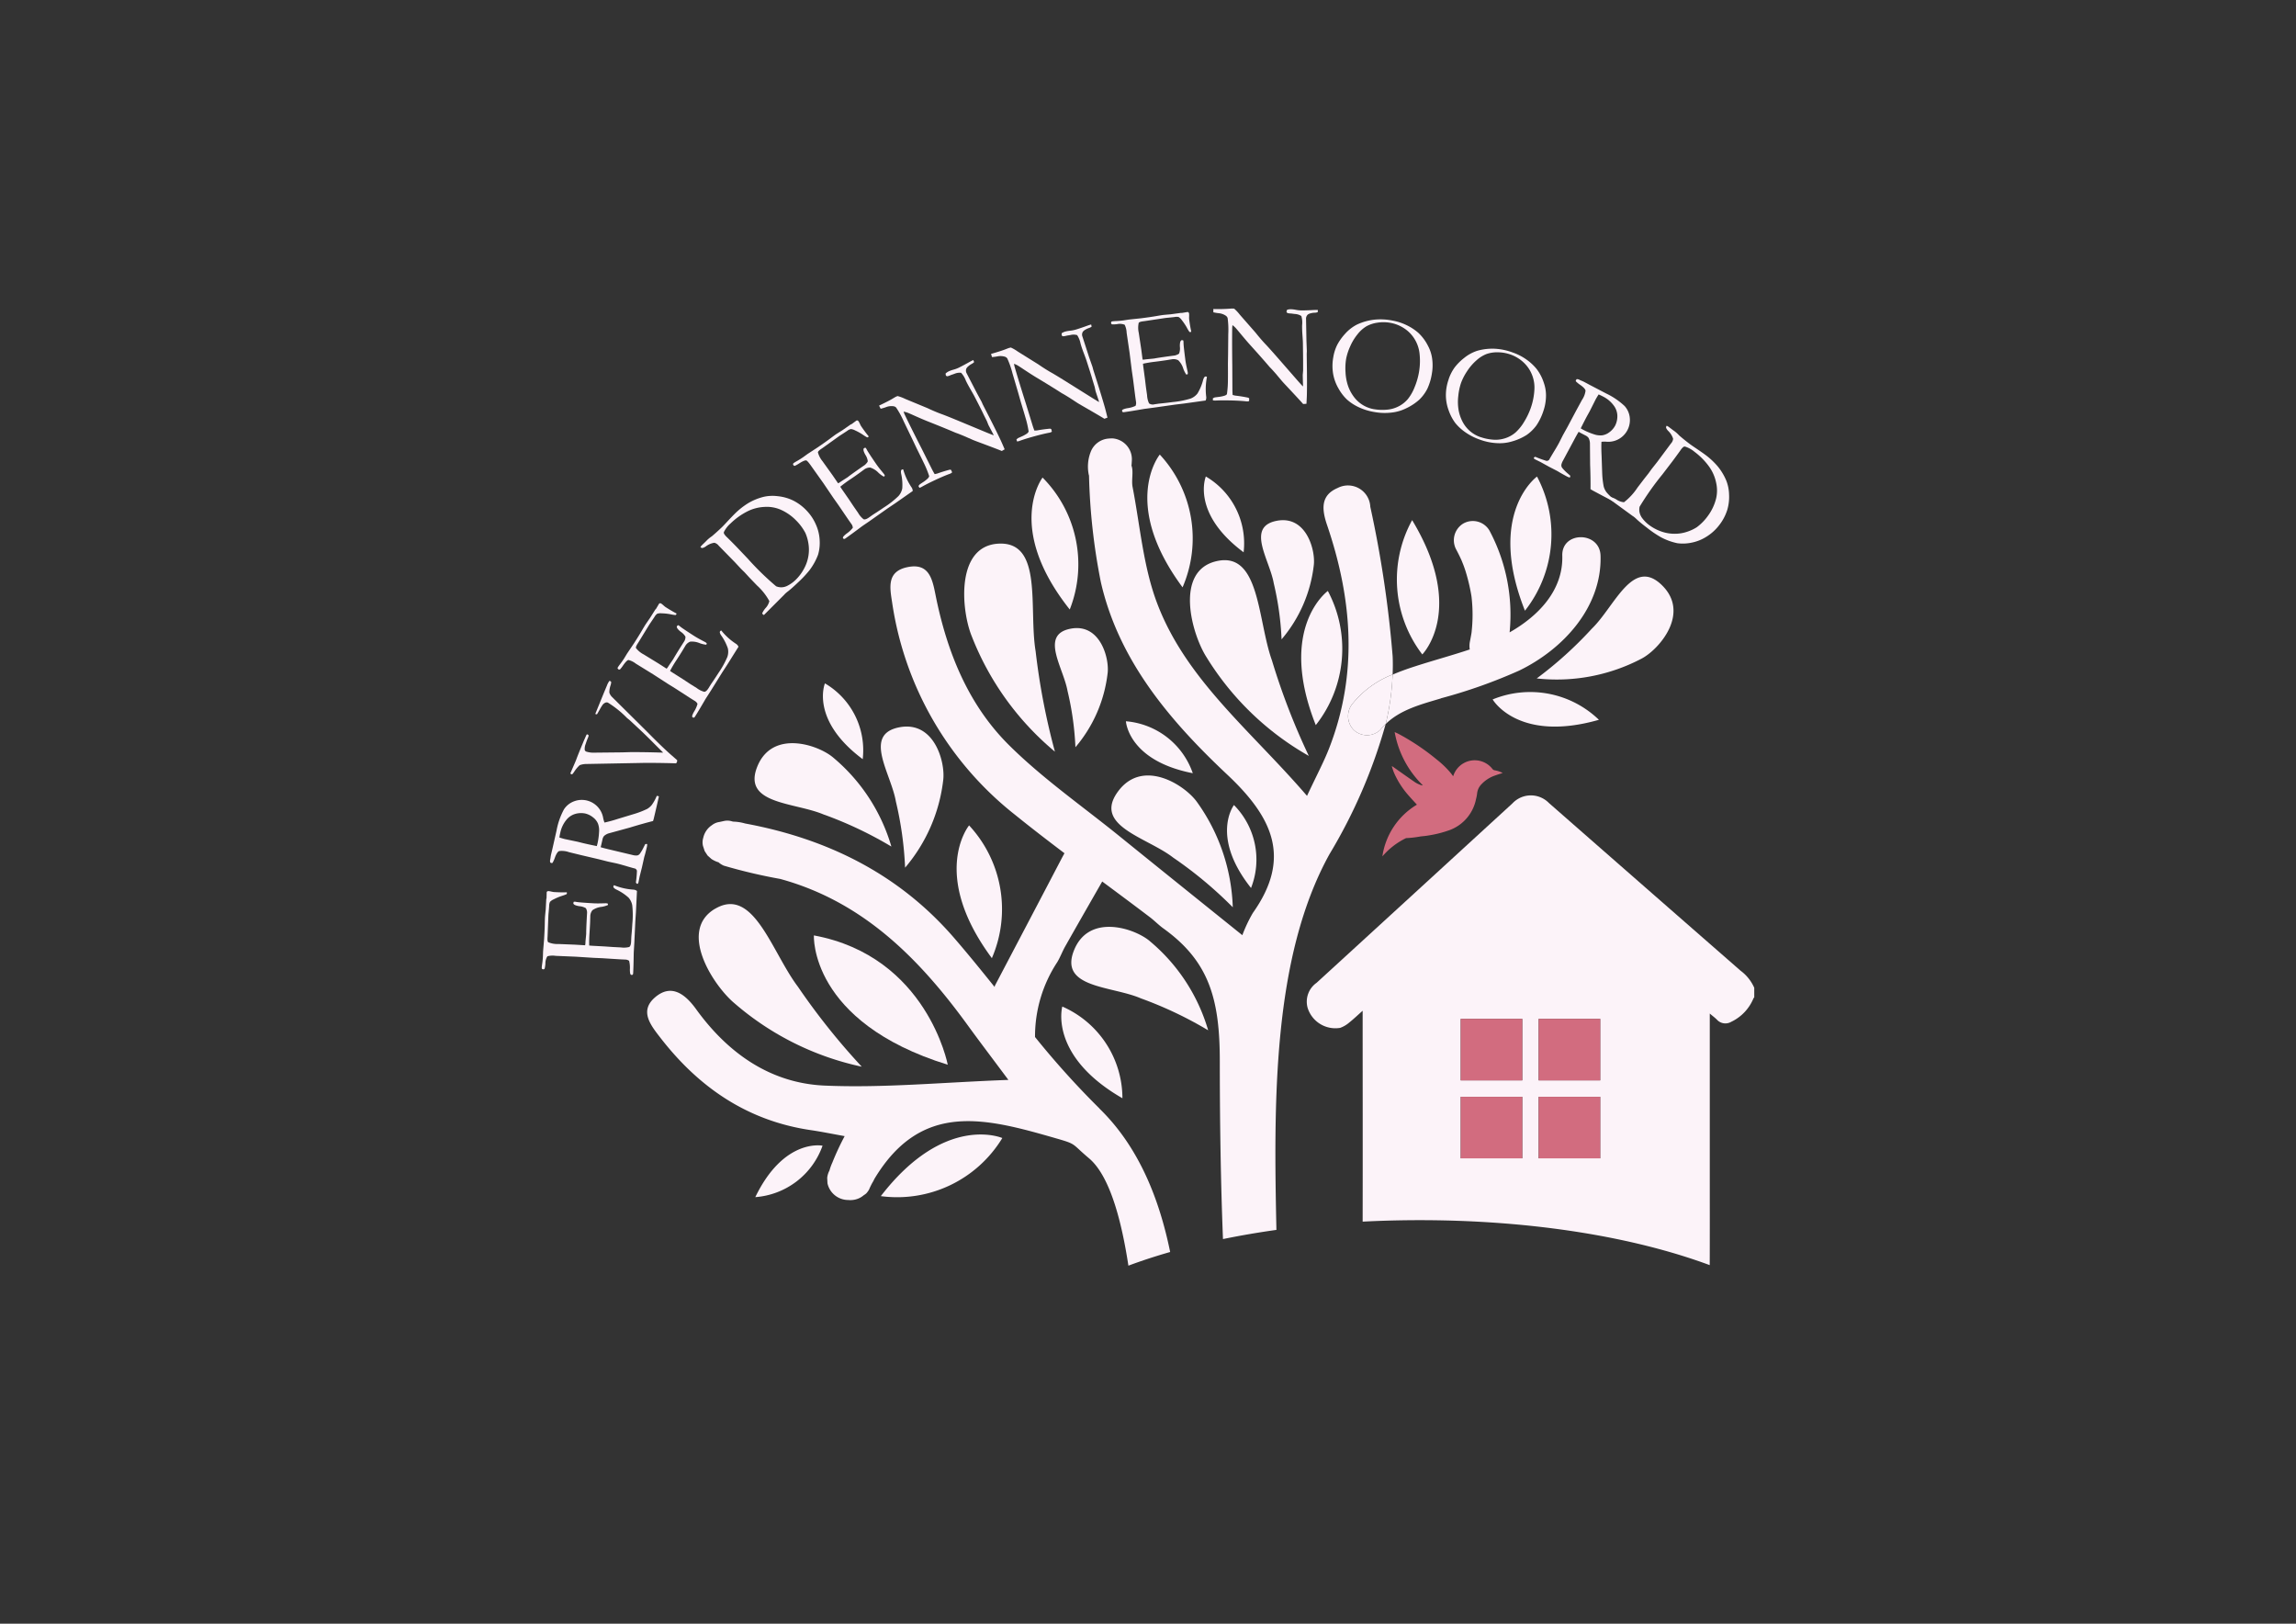 <svg id="logo" xmlns="http://www.w3.org/2000/svg" xmlns:xlink="http://www.w3.org/1999/xlink" width="201.608" height="142.551" viewBox="0 0 201.608 142.551">
  <rect x="0" y="0" width="201.608" height="142.551" fill="#333333" stroke="none"/>
  <defs>
    <clipPath id="clip-path">
      <rect id="Rectangle_456" data-name="Rectangle 456" width="201.608" height="142.551" fill="none"/>
    </clipPath>
  </defs>
  <g id="Group_74" data-name="Group 74" clip-path="url(#clip-path)">
    <path id="Path_579" data-name="Path 579" d="M206.473,332.376a.3.3,0,0,1-.06-.109,1.985,1.985,0,0,1-.028-.364,2.484,2.484,0,0,0-.068-.753.6.6,0,0,0-.344-.108l-.437-.02-1.582-.1-.748-.032-1.564-.1-1.778-.075a1.736,1.736,0,0,0-.721.039,1.152,1.152,0,0,0-.177.657,2.915,2.915,0,0,1-.062.415.13.13,0,0,1-.117.074.3.3,0,0,1-.116-.038.21.21,0,0,1-.025-.1c0-.058.01-.128.018-.211a7.217,7.217,0,0,0,.083-.757l.015-.461.09-1.093q.049-.821.058-1.283t.018-.623q.009-.143.068-.707l.046-.884.025-.1.012-.517.035-.06a.342.342,0,0,1,.108-.037,1.9,1.9,0,0,1,.266.044,2.126,2.126,0,0,0,.222.041q.648.038,1.1.022a.06.06,0,0,1,.048.039.363.363,0,0,1-.026.121,3.374,3.374,0,0,1-.427.159,4.829,4.829,0,0,0-.711.3.96.96,0,0,0-.325.224.845.845,0,0,0-.072.358q0,.056-.046.566c-.01.091-.017.181-.022.268l-.068,1.776-.009.156c-.014.228.007.367.062.416a2.049,2.049,0,0,0,.871.158q.075,0,1.5.058l.865.052a.573.573,0,0,0,.028-.148l.006-.106c0-.071.012-.174.025-.311.021-.215.034-.36.039-.435a1.285,1.285,0,0,0,0-.131q.015-.673.078-1.731a.731.731,0,0,0-.108-.394,1.306,1.306,0,0,0-.576-.175c-.313-.05-.488-.13-.522-.24a.351.351,0,0,1,.04-.148.4.4,0,0,1,.094-.007c.029,0,.077.009.142.021q.228.045,1.441.117.324.019.723.009t.432-.009a.769.769,0,0,1,.148.028.193.193,0,0,1,.02.082l0,.043a2.27,2.27,0,0,1-.552.161,1.755,1.755,0,0,0-.807.292.851.851,0,0,0-.193.566c0,.058-.007.164-.009.318s-.014.382-.032.685l-.024.4a10.654,10.654,0,0,0-.03,1.135l.205.018,1.147.062.722.05.7.036a1.915,1.915,0,0,0,.74-.037c.1-.065.15-.216.165-.452l.017-.38q0-.05.032-.388t.06-.836a7.889,7.889,0,0,0-.008-1.6,1.388,1.388,0,0,0-.326-.678,4.368,4.368,0,0,0-1.091-.718q-.249-.133-.242-.251a.216.216,0,0,1,.057-.121,5.479,5.479,0,0,0,1.681.387.568.568,0,0,1,.336.12l-.008.137-.085,1.749-.053.783-.086,1.868-.045.759q-.009.143-.01.268-.017,1.122-.049,1.651a.2.2,0,0,1-.038.126.115.115,0,0,1-.093.029Z" transform="translate(-151.076 -246.798)" fill="#fcf3f9"/>
    <path id="Path_580" data-name="Path 580" d="M205.765,296.192c.03-.108.051-.188.064-.241a5.957,5.957,0,0,0,.137-1.031,1.686,1.686,0,0,0-.1-.71,1.374,1.374,0,0,0-.43-.541,1.721,1.721,0,0,0-.687-.34,1.83,1.83,0,0,0-.933.053,1.567,1.567,0,0,0-.747.536,2.613,2.613,0,0,0-.508,1.087c-.026.109-.054.252-.083.429q.309.1.478.139l1.139.239.465.117q.471.112,1.209.262m3.429,3.193a8.729,8.729,0,0,0,.091-1.03.324.324,0,0,0-.147-.188l-.067-.016q-.151-.036-1.084-.309-.264-.076-.518-.136l-.725-.154-.815-.207-1.522-.356-1.089-.266a1.845,1.845,0,0,0-.867-.094q-.178.076-.353.528a2.755,2.755,0,0,1-.216.493.108.108,0,0,1-.108.025.431.431,0,0,1-.1-.044.494.494,0,0,1,.006-.293c0-.02.013-.077.024-.17a2.414,2.414,0,0,1,.047-.261l.118-.5.361-1.6a6.335,6.335,0,0,1,.651-1.847,1.8,1.8,0,0,1,.881-.7,1.908,1.908,0,0,1,2.566,1.506,3.149,3.149,0,0,0,.107.358,12.264,12.264,0,0,0,1.185-.325l1.5-.454a7.637,7.637,0,0,0,1.065-.419,1.5,1.5,0,0,0,.409-.354,3.783,3.783,0,0,0,.432-.791q.062.008.1.016a.884.884,0,0,1,.089.028q-.185.833-.451,1.949c-.012.052-.034.124-.064.216q-.929.234-2.057.58l-1.853.507a1.121,1.121,0,0,0-.391.224.678.678,0,0,0-.138.3l-.117.517-.046.168q.19.065.79.207l2.074.494a1.15,1.15,0,0,0,.332.028.4.4,0,0,0,.225-.123,3.723,3.723,0,0,0,.371-.632l.12-.234a.264.264,0,0,1,.176-.01,1.557,1.557,0,0,1-.025.238q-.129.545-.195.765c-.023.076-.04.138-.051.186l-.184.826-.2.8c-.008.036-.046.221-.113.555l-.053.115-.063,0c-.036-.008-.073-.047-.107-.115" transform="translate(-153.361 -221.908)" fill="#fcf3f9"/>
    <path id="Path_581" data-name="Path 581" d="M209.212,257.825l-.081-.081q.2-.465.4-.926l.079-.189c.024-.057.049-.121.074-.192q.14-.381.549-1.358.081-.2.161-.378c.054-.122.106-.239.158-.353a.123.123,0,0,1,.074-.03l.087.05c.029.039.023.1-.015.2l-.019.046a5.4,5.4,0,0,0-.2.54,1.131,1.131,0,0,0-.085.532.224.224,0,0,0,.135.145,2.112,2.112,0,0,0,.752.092l2.395-.025.8-.023q1.254,0,2.551.04c.093,0,.178.005.255.005l-.782-.78q-.588-.6-1.265-1.238l-.914-.849c-.02-.017-.088-.07-.2-.159a8.853,8.853,0,0,0-1.693-1.364.291.291,0,0,0-.208,0,.611.611,0,0,0-.251.188,4.068,4.068,0,0,0-.256.42l-.23.4a.175.175,0,0,1-.119.011l-.039-.037.763-1.87.258-.615a1.639,1.639,0,0,1,.219-.408l.048.013a.332.332,0,0,1,.106.085,1.278,1.278,0,0,1-.049.277,1.876,1.876,0,0,0-.115.655.942.942,0,0,0,.23.38l3.1,3.073q1.389,1.411,2.189,2.1l.43.375a.278.278,0,0,1-.007.146.759.759,0,0,1-.077.137q-2.056-.057-3.2-.03l-4.722.089a1.7,1.7,0,0,0-.548.105,2.873,2.873,0,0,0-.482.578,2.315,2.315,0,0,1-.151.2.172.172,0,0,1-.11.021" transform="translate(-159.05 -189.845)" fill="#fcf3f9"/>
    <path id="Path_582" data-name="Path 582" d="M233.015,231.14a.3.3,0,0,1,0-.125,1.941,1.941,0,0,1,.153-.331,2.505,2.505,0,0,0,.309-.691.607.607,0,0,0-.247-.262l-.371-.231-1.332-.861-.637-.394-1.316-.851-1.515-.934a1.737,1.737,0,0,0-.648-.319q-.16.03-.476.487a2.909,2.909,0,0,1-.256.331.128.128,0,0,1-.138.008.3.3,0,0,1-.083-.09.21.21,0,0,1,.028-.1c.031-.049.071-.107.119-.175a7.559,7.559,0,0,0,.442-.62l.238-.395.613-.91q.444-.692.677-1.091t.321-.535q.078-.12.4-.584l.472-.749.073-.079.263-.446.06-.035a.332.332,0,0,1,.113.02,1.942,1.942,0,0,1,.211.168,2.105,2.105,0,0,0,.174.145q.546.35.947.555a.06.06,0,0,1,.022.058.374.374,0,0,1-.081.093,3.4,3.4,0,0,1-.451-.071,4.852,4.852,0,0,0-.769-.082.962.962,0,0,0-.393.037.849.849,0,0,0-.237.277q-.031.047-.317.471c-.053.075-.1.149-.15.222l-.928,1.517-.084.131q-.185.288-.149.393a2.044,2.044,0,0,0,.683.563q.063.04,1.276.781l.729.467a.541.541,0,0,0,.1-.116l.058-.089q.057-.089.173-.259.185-.266.246-.36a1.138,1.138,0,0,0,.065-.114q.342-.58.915-1.472a.728.728,0,0,0,.1-.4,1.31,1.31,0,0,0-.418-.434q-.373-.295-.339-.465a.35.35,0,0,1,.107-.109.376.376,0,0,1,.085.04,1.128,1.128,0,0,1,.114.088q.178.15,1.2.806.273.175.627.362t.38.2a.817.817,0,0,1,.115.1.2.2,0,0,1-.022.082l-.024.037a2.286,2.286,0,0,1-.561-.13,1.75,1.75,0,0,0-.847-.139.855.855,0,0,0-.445.4c-.031.049-.086.14-.164.273s-.2.327-.362.582l-.219.341a10.484,10.484,0,0,0-.58.975l.171.116.97.614.606.4.6.375a1.914,1.914,0,0,0,.664.329q.173-.015.364-.314l.2-.323q.027-.042.218-.323t.461-.7a7.877,7.877,0,0,0,.777-1.4,1.393,1.393,0,0,0,.047-.751,4.361,4.361,0,0,0-.6-1.159q-.152-.237-.088-.337a.22.22,0,0,1,.109-.078,5.468,5.468,0,0,0,1.277,1.16.562.562,0,0,1,.235.269l-.074.115-.929,1.484-.429.658-.988,1.587-.411.64c-.051.08-.1.157-.139.229q-.564.971-.849,1.417a.2.2,0,0,1-.095.091.117.117,0,0,1-.1-.02Z" transform="translate(-172.229 -168.198)" fill="#fcf3f9"/>
    <path id="Path_583" data-name="Path 583" d="M264.4,189.733a2.943,2.943,0,0,0,.8-.548,3.986,3.986,0,0,0,.754-1,3.5,3.5,0,0,0,.387-1.14,3.4,3.4,0,0,0-.011-1.113,3.713,3.713,0,0,0-.258-.88,4.5,4.5,0,0,0-.829-1.114,4.311,4.311,0,0,0-1.387-.949,3.069,3.069,0,0,0-1.368-.224,3.7,3.7,0,0,0-1.551.414,6.008,6.008,0,0,0-1.434,1.035,2.414,2.414,0,0,0-.592.768.779.779,0,0,0,.006.114,1.227,1.227,0,0,0,.171.233c.038.039.083.084.138.135q.515.509.817.823l.975,1.025a24.644,24.644,0,0,0,2.485,2.421,1.155,1.155,0,0,0,.891,0m-2.116,2.377a1.834,1.834,0,0,1,.3-.466,1.366,1.366,0,0,0,.33-.61,5.253,5.253,0,0,0-1.088-1.376l-.683-.711-.4-.436-.312-.306-.548-.589-1.418-1.449a.7.7,0,0,0-.383-.255,1.644,1.644,0,0,0-.747.32.916.916,0,0,1-.3.142.257.257,0,0,1-.173-.081,1.135,1.135,0,0,1,.122-.16l.319-.307.161-.164a2.953,2.953,0,0,1,.4-.318q.439-.37.875-.789.126-.121.347-.359.585-.631.855-.891a6.52,6.52,0,0,1,1.13-.878,5.006,5.006,0,0,1,1.38-.556,3.559,3.559,0,0,1,1.213-.046,4.015,4.015,0,0,1,1.341.379,4.235,4.235,0,0,1,1.19.893,4.141,4.141,0,0,1,.81,1.226,3.828,3.828,0,0,1,.328,1.408,3.7,3.7,0,0,1-.144,1.236,5.426,5.426,0,0,1-.752,1.357,9.683,9.683,0,0,1-1.013,1.077q-.509.488-.857.763a2.706,2.706,0,0,0-.287.241.5.5,0,0,0-.045.052l-1.8,1.8-.043-.027a.186.186,0,0,1-.057-.04Z" transform="translate(-195.352 -138.261)" fill="#fcf3f9"/>
    <path id="Path_584" data-name="Path 584" d="M295.153,164.442a.31.31,0,0,1,.049-.115,1.964,1.964,0,0,1,.27-.246,2.505,2.505,0,0,0,.554-.515.609.609,0,0,0-.126-.338l-.252-.357-.892-1.311-.433-.611-.88-1.3-1.031-1.45q-.365-.522-.472-.546-.16-.034-.628.264a2.87,2.87,0,0,1-.366.205.127.127,0,0,1-.13-.046.29.29,0,0,1-.041-.115.213.213,0,0,1,.065-.082c.048-.033.107-.071.178-.114a7.468,7.468,0,0,0,.649-.4l.373-.271.919-.6q.678-.465,1.048-.741t.5-.368q.118-.081.6-.381l.727-.505.1-.045.417-.307.069-.01a.334.334,0,0,1,.1.063,2,2,0,0,1,.129.237,2.091,2.091,0,0,0,.1.2q.366.535.656.88a.06.06,0,0,1,0,.062.37.37,0,0,1-.111.053,3.308,3.308,0,0,1-.388-.24,4.834,4.834,0,0,0-.676-.375.955.955,0,0,0-.377-.119.841.841,0,0,0-.327.163c-.031.021-.19.125-.475.311-.078.048-.153.1-.225.146l-1.445,1.035-.129.088q-.283.194-.29.3a2.044,2.044,0,0,0,.408.785q.042.062.871,1.216l.49.715a.554.554,0,0,0,.134-.069l.087-.06q.087-.06.26-.171c.183-.115.306-.194.367-.237.041-.028.075-.054.1-.079q.541-.4,1.415-1c.161-.156.242-.264.245-.326a1.3,1.3,0,0,0-.215-.563q-.23-.417-.131-.56a.352.352,0,0,1,.141-.059.37.37,0,0,1,.063.07,1.231,1.231,0,0,1,.07.125q.105.208.792,1.21.183.268.437.577t.272.335a.82.82,0,0,1,.069.134.186.186,0,0,1-.053.066l-.036.025a2.292,2.292,0,0,1-.466-.338,1.757,1.757,0,0,0-.726-.459.857.857,0,0,0-.566.195q-.072.05-.256.187t-.56.4l-.335.229a10.688,10.688,0,0,0-.915.672l.112.173.655.944.4.6.4.578a1.905,1.905,0,0,0,.483.562c.11.036.262-.013.458-.147l.31-.22q.041-.028.327-.212t.7-.466a7.854,7.854,0,0,0,1.263-.99,1.388,1.388,0,0,0,.336-.673,4.359,4.359,0,0,0-.1-1.3q-.047-.278.05-.345a.218.218,0,0,1,.131-.029,5.476,5.476,0,0,0,.725,1.565.563.563,0,0,1,.111.339l-.113.077-1.434,1.005-.652.438-1.528,1.077-.627.43q-.118.081-.217.157-.9.675-1.334.974a.2.2,0,0,1-.123.047.117.117,0,0,1-.08-.056Z" transform="translate(-221.142 -117.229)" fill="#fcf3f9"/>
    <path id="Path_585" data-name="Path 585" d="M322.464,136.266,322.33,136q.874-.413,1.258-.651c.1-.061.17-.1.211-.121s.085-.038.155-.066a3.457,3.457,0,0,1,.653.242l.155.065,1.81.749.265.123q.561.252,1,.41t1.741.7l2.053.854q.3.126.766.306l-.037-.093q-.4-.767-.426-.812l-.138-.349-.262-.524-.115-.242q-.109-.231-.715-1.406c-.055-.107-.168-.306-.337-.6s-.308-.549-.417-.779a2.062,2.062,0,0,0-.415-.686,1.147,1.147,0,0,0-.551.075c-.069.028-.18.067-.331.115a1.725,1.725,0,0,1-.312.114.227.227,0,0,1-.136-.053.572.572,0,0,1-.03-.193,1.164,1.164,0,0,1,.277-.187,2.665,2.665,0,0,1,.41-.146,2.846,2.846,0,0,0,.438-.159q.259-.123.789-.415.3-.169.417-.225l.1-.045.072.18a.808.808,0,0,1-.225.165,1.438,1.438,0,0,0-.27.187.72.72,0,0,0-.192.222.491.491,0,0,0,.006.362l.905,1.75.432.8.106.239.571,1.116q.584,1.144.989,2,.088.185.359.816l-.252.147q-.3-.132-2.03-.776c-.267-.1-.451-.17-.55-.215l-.749-.328q-.428-.176-.553-.221l-.182-.065q-.946-.407-2.422-.99-.4-.156-1.194-.51-.5-.225-.625-.269a2.182,2.182,0,0,0-.321-.082l.073.2q.52,1.1,1.492,3l.923,1.845q.118.234.245.443l.218-.048q.559-.2,1.125-.347a.533.533,0,0,0,.091.019l.1.217a.581.581,0,0,1-.133.1,1.313,1.313,0,0,1-.158.061q-.579.219-1.379.6-.563.267-.977.5l-.076.043a1.443,1.443,0,0,1-.152.058l-.085-.166.114-.137.246-.165a2.942,2.942,0,0,0,.465-.358.459.459,0,0,0,.119-.2,8.692,8.692,0,0,0-.477-1.167q-.166-.349-.623-1.27l-.363-.766-.769-1.594a7.687,7.687,0,0,0-.671-1.227.41.41,0,0,0-.226-.113,1.308,1.308,0,0,0-.651.074,4.177,4.177,0,0,1-.48.145" transform="translate(-245.141 -100.391)" fill="#fcf3f9"/>
    <path id="Path_586" data-name="Path 586" d="M363.477,121.838l-.088-.286q.93-.265,1.347-.436.162-.065.228-.084t.164-.04a3.412,3.412,0,0,1,.6.346l.142.089,1.662,1.036.241.164q.511.341.916.568t1.6.976l1.885,1.181q.276.174.7.428l-.021-.1q-.274-.823-.287-.871l-.078-.366-.172-.56-.074-.257q-.07-.246-.474-1.5c-.037-.115-.115-.329-.235-.643s-.214-.592-.283-.836a2.053,2.053,0,0,0-.3-.745,1.136,1.136,0,0,0-.555-.017c-.074.017-.189.036-.346.06a1.707,1.707,0,0,1-.326.06.222.222,0,0,1-.124-.074.55.55,0,0,1,0-.2,1.157,1.157,0,0,1,.3-.138,2.7,2.7,0,0,1,.428-.077,2.834,2.834,0,0,0,.459-.085q.275-.079.847-.28.323-.118.449-.154l.1-.029.041.189a.8.8,0,0,1-.249.126,1.442,1.442,0,0,0-.3.14.7.7,0,0,0-.225.187.49.49,0,0,0-.054.359l.606,1.875.3.855.066.254.379,1.194q.387,1.225.647,2.135.056.2.22.864l-.272.1q-.278-.18-1.875-1.1-.371-.212-.507-.3l-.685-.447q-.394-.244-.509-.309l-.169-.094q-.866-.557-2.226-1.375-.368-.219-1.094-.7c-.3-.2-.495-.326-.571-.369a2.241,2.241,0,0,0-.3-.134l.04.209q.333,1.169.978,3.208l.607,1.972c.051.167.108.326.168.477l.224-.012q.584-.108,1.166-.157a.652.652,0,0,0,.087.034l.059.229a.57.57,0,0,1-.147.074,1.443,1.443,0,0,1-.165.034q-.607.121-1.458.363-.6.171-1.046.33l-.083.03a1.425,1.425,0,0,1-.159.032l-.057-.178.135-.116.27-.122a2.927,2.927,0,0,0,.517-.277.457.457,0,0,0,.15-.179,8.529,8.529,0,0,0-.279-1.229q-.105-.372-.405-1.355l-.231-.815-.5-1.7a7.7,7.7,0,0,0-.46-1.32.413.413,0,0,0-.2-.149,1.318,1.318,0,0,0-.655-.034,4.218,4.218,0,0,1-.5.064" transform="translate(-276.368 -90.481)" fill="#fcf3f9"/>
    <path id="Path_587" data-name="Path 587" d="M408.364,123.035a.289.289,0,0,1,.1-.08,1.936,1.936,0,0,1,.352-.1,2.477,2.477,0,0,0,.728-.207.6.6,0,0,0,.042-.358l-.062-.432-.2-1.574-.108-.741-.194-1.555-.259-1.761a1.739,1.739,0,0,0-.172-.7,1.154,1.154,0,0,0-.679-.051,2.832,2.832,0,0,1-.419.017.129.129,0,0,1-.095-.1.3.3,0,0,1,.016-.122.216.216,0,0,1,.1-.043c.058-.007.128-.014.211-.021a7.381,7.381,0,0,0,.759-.06l.456-.072,1.091-.116q.816-.105,1.271-.183c.3-.052.508-.085.616-.1s.331-.034.708-.066l.876-.119.108,0,.511-.085.066.023a.314.314,0,0,1,.056.1,1.854,1.854,0,0,1,.007.269,2.071,2.071,0,0,0,0,.226q.083.643.184,1.082a.061.061,0,0,1-.03.054.369.369,0,0,1-.123,0,3.214,3.214,0,0,1-.236-.39,4.859,4.859,0,0,0-.432-.642.959.959,0,0,0-.281-.278.84.84,0,0,0-.365,0q-.056.008-.565.06c-.091.008-.18.017-.266.028l-1.758.264-.155.02q-.34.044-.4.139a2.031,2.031,0,0,0,.007.885q.01.074.222,1.479l.111.859a.569.569,0,0,0,.151,0l.105-.014c.07-.009.173-.02.31-.033.215-.02.36-.034.434-.044a1.1,1.1,0,0,0,.129-.023q.664-.111,1.715-.246.321-.1.367-.18a1.308,1.308,0,0,0,.064-.6c-.009-.317.037-.5.139-.558a.359.359,0,0,1,.152.012.406.406,0,0,1,.024.091c0,.029.005.077.006.144q0,.233.154,1.438.041.321.127.713c.056.261.086.4.089.422a.824.824,0,0,1,0,.151.2.2,0,0,1-.077.035L414,119.9a2.292,2.292,0,0,1-.261-.513,1.754,1.754,0,0,0-.437-.738.856.856,0,0,0-.592-.084c-.058.008-.162.024-.314.05s-.378.058-.678.1l-.4.052a10.527,10.527,0,0,0-1.12.183l.021.205.153,1.138.086.719.1.7a1.9,1.9,0,0,0,.175.72.571.571,0,0,0,.475.078l.376-.055.388-.04q.338-.034.832-.1a7.844,7.844,0,0,0,1.575-.307,1.388,1.388,0,0,0,.605-.447,4.349,4.349,0,0,0,.5-1.205q.085-.27.2-.285a.224.224,0,0,1,.131.033,5.487,5.487,0,0,0-.067,1.724.566.566,0,0,1-.055.353l-.136.017-1.734.243-.779.094-1.851.264-.754.1c-.1.012-.184.026-.265.04q-1.106.193-1.632.261a.2.2,0,0,1-.13-.013.116.116,0,0,1-.046-.086Z" transform="translate(-309.835 -87.016)" fill="#fcf3f9"/>
    <path id="Path_588" data-name="Path 588" d="M444.809,113.459v-.3a14.021,14.021,0,0,0,1.415-.027c.117-.01.2-.015.243-.014s.094,0,.169.009a3.468,3.468,0,0,1,.478.507l.11.127,1.291,1.473.183.227q.391.474.712.81t1.251,1.4l1.462,1.676q.215.247.551.614l.008-.1q-.024-.867-.022-.917l.031-.373,0-.586,0-.268q0-.255-.018-1.577c0-.121-.015-.348-.039-.683s-.034-.629-.029-.882a2.07,2.07,0,0,0-.068-.8,1.141,1.141,0,0,0-.527-.177c-.075-.005-.191-.02-.348-.043a1.74,1.74,0,0,1-.33-.037.224.224,0,0,1-.1-.108.564.564,0,0,1,.059-.186,1.162,1.162,0,0,1,.331-.044,2.7,2.7,0,0,1,.432.051,2.837,2.837,0,0,0,.463.051q.287.005.892-.023c.228-.013.386-.019.474-.017l.106,0-.016.193a.8.8,0,0,1-.275.049,1.439,1.439,0,0,0-.325.048.71.71,0,0,0-.27.114.484.484,0,0,0-.155.328l.036,1.97.035.9-.011.262.016,1.253q.017,1.284,0,2.231,0,.205-.039.89l-.291.02q-.214-.253-1.477-1.6-.294-.31-.4-.437l-.526-.626q-.306-.348-.4-.443l-.135-.139q-.667-.784-1.732-1.961-.287-.316-.844-.986c-.233-.282-.379-.455-.441-.518a2.206,2.206,0,0,0-.252-.216l-.022.212q-.02,1.215.007,3.353l.01,2.063c0,.175.008.343.022.505l.218.053q.591.066,1.162.188a.568.568,0,0,0,.074.057l-.01.237a.574.574,0,0,1-.163.029,1.308,1.308,0,0,1-.168-.015q-.616-.06-1.5-.074-.623-.01-1.1.013l-.087,0a1.555,1.555,0,0,1-.161-.015l0-.187.163-.072.293-.039a2.915,2.915,0,0,0,.575-.115.456.456,0,0,0,.2-.127,8.615,8.615,0,0,0,.089-1.257q.007-.387,0-1.415l.014-.847.017-1.77a7.67,7.67,0,0,0-.058-1.4.412.412,0,0,0-.152-.2,1.313,1.313,0,0,0-.616-.222,4.079,4.079,0,0,1-.494-.083" transform="translate(-338.267 -86.03)" fill="#fcf3f9"/>
    <path id="Path_589" data-name="Path 589" d="M492.22,124.951a4.322,4.322,0,0,0,1.1.046,2.723,2.723,0,0,0,1.069-.3,2.621,2.621,0,0,0,.807-.642,4.013,4.013,0,0,0,.584-1.026,6.284,6.284,0,0,0,.385-1.312,5.811,5.811,0,0,0,.047-1.694,3.037,3.037,0,0,0-.423-1.217,2.987,2.987,0,0,0-.9-.939,3.233,3.233,0,0,0-1.248-.5,3.378,3.378,0,0,0-1.125-.01,2.819,2.819,0,0,0-.96.314,2.9,2.9,0,0,0-.782.7,4.587,4.587,0,0,0-.653,1.077,4.854,4.854,0,0,0-.352,1.09,5.106,5.106,0,0,0-.051,1.181,4.358,4.358,0,0,0,.222,1.191,3.529,3.529,0,0,0,.508.954,2.783,2.783,0,0,0,1.778,1.09m-3.582-4.572a3.837,3.837,0,0,1,.348-1.087,4.661,4.661,0,0,1,.694-.969,3.6,3.6,0,0,1,1.028-.8,4.878,4.878,0,0,1,1.513-.431,5.3,5.3,0,0,1,1.619.078,4.762,4.762,0,0,1,1.231.4,4.477,4.477,0,0,1,1.035.677,4.009,4.009,0,0,1,.838,1.124,3.3,3.3,0,0,1,.359,1.045,4.236,4.236,0,0,1-.012,1.422,4.919,4.919,0,0,1-.395,1.316,3.615,3.615,0,0,1-.712.963,4.767,4.767,0,0,1-1.153.757,3.8,3.8,0,0,1-1.261.369,5.062,5.062,0,0,1-1.536-.048,5.188,5.188,0,0,1-1.42-.448,4.267,4.267,0,0,1-.983-.652,4.1,4.1,0,0,1-.735-.962,3.889,3.889,0,0,1-.475-1.3,4.169,4.169,0,0,1,.016-1.446" transform="translate(-371.569 -89.027)" fill="#fcf3f9"/>
    <path id="Path_590" data-name="Path 590" d="M533.2,135.607a4.313,4.313,0,0,0,1.074.225,2.716,2.716,0,0,0,1.1-.124,2.628,2.628,0,0,0,.9-.5,4.008,4.008,0,0,0,.745-.917,6.255,6.255,0,0,0,.594-1.231,5.8,5.8,0,0,0,.325-1.663,3.027,3.027,0,0,0-.218-1.27,2.981,2.981,0,0,0-.737-1.074,3.235,3.235,0,0,0-1.148-.694,3.364,3.364,0,0,0-1.108-.194,2.814,2.814,0,0,0-1,.152,2.894,2.894,0,0,0-.886.559,4.6,4.6,0,0,0-.821.956,4.9,4.9,0,0,0-.525,1.017,5.152,5.152,0,0,0-.244,1.156,4.341,4.341,0,0,0,.024,1.212,3.56,3.56,0,0,0,.344,1.025,2.784,2.784,0,0,0,1.576,1.367m-2.783-5.1a3.857,3.857,0,0,1,.521-1.015,4.674,4.674,0,0,1,.844-.842,3.6,3.6,0,0,1,1.146-.622,4.871,4.871,0,0,1,1.563-.177,5.321,5.321,0,0,1,1.584.343,4.742,4.742,0,0,1,1.149.592,4.481,4.481,0,0,1,.909.838,4.022,4.022,0,0,1,.644,1.246,3.3,3.3,0,0,1,.182,1.09,4.222,4.222,0,0,1-.245,1.4,4.94,4.94,0,0,1-.605,1.233,3.631,3.631,0,0,1-.86.833,4.787,4.787,0,0,1-1.262.558,3.806,3.806,0,0,1-1.3.156,5.052,5.052,0,0,1-1.507-.3,5.173,5.173,0,0,1-1.328-.675,4.258,4.258,0,0,1-.862-.8,4.109,4.109,0,0,1-.566-1.07,3.89,3.89,0,0,1-.256-1.36,4.157,4.157,0,0,1,.253-1.424" transform="translate(-403.202 -97.235)" fill="#fcf3f9"/>
    <path id="Path_591" data-name="Path 591" d="M566.536,143.3c.1.057.169.1.217.124a5.911,5.911,0,0,0,.961.4,1.691,1.691,0,0,0,.713.083,1.37,1.37,0,0,0,.633-.278,1.721,1.721,0,0,0,.5-.577,1.833,1.833,0,0,0,.188-.916,1.566,1.566,0,0,0-.327-.86,2.616,2.616,0,0,0-.92-.769q-.148-.08-.394-.19c-.116.182-.2.324-.257.427l-.523,1.04-.232.419q-.23.428-.564,1.1m-3.965,2.5a8.742,8.742,0,0,0,.972.352.327.327,0,0,0,.22-.094l.032-.06q.074-.137.577-.97c.093-.157.182-.312.264-.466l.334-.662.409-.735.734-1.38.535-.984a1.85,1.85,0,0,0,.314-.814q-.028-.192-.42-.476a2.863,2.863,0,0,1-.421-.336.108.108,0,0,1,0-.112.442.442,0,0,1,.069-.09.492.492,0,0,1,.282.081c.018.009.071.032.158.067a2.409,2.409,0,0,1,.241.112l.451.242,1.453.759a6.34,6.34,0,0,1,1.618,1.1,1.8,1.8,0,0,1,.454,1.032,1.918,1.918,0,0,1-.226,1.12,1.9,1.9,0,0,1-1.887.975,3.116,3.116,0,0,0-.374.012q-.026.495.011,1.228l.054,1.57a7.611,7.611,0,0,0,.133,1.137,1.5,1.5,0,0,0,.237.486,3.759,3.759,0,0,0,.654.62.926.926,0,0,1-.041.091.817.817,0,0,1-.05.079q-.758-.393-1.768-.935c-.047-.026-.112-.065-.192-.117q.012-.957-.034-2.136l-.016-1.921a1.123,1.123,0,0,0-.117-.435.674.674,0,0,0-.252-.21l-.47-.245-.151-.088q-.11.167-.4.71l-1.008,1.877a1.134,1.134,0,0,0-.112.315.4.4,0,0,0,.061.249,3.7,3.7,0,0,0,.516.521l.2.176a.264.264,0,0,1-.036.172,1.549,1.549,0,0,1-.223-.084q-.493-.265-.69-.385c-.067-.041-.123-.073-.167-.1l-.752-.389-.725-.4c-.034-.018-.2-.1-.508-.251l-.1-.081.018-.061a.2.2,0,0,1,.138-.074" transform="translate(-427.733 -105.69)" fill="#fcf3f9"/>
    <path id="Path_592" data-name="Path 592" d="M592.908,164.083a2.956,2.956,0,0,0,.667.709,3.97,3.97,0,0,0,1.1.589,3.493,3.493,0,0,0,1.187.2,3.375,3.375,0,0,0,1.1-.184,3.7,3.7,0,0,0,.829-.392,4.5,4.5,0,0,0,.972-.992,4.312,4.312,0,0,0,.72-1.518,3.061,3.061,0,0,0,.007-1.387,3.7,3.7,0,0,0-.651-1.467,6.007,6.007,0,0,0-1.247-1.254,2.423,2.423,0,0,0-.851-.466.824.824,0,0,0-.113.024,1.23,1.23,0,0,0-.2.206c-.033.043-.07.1-.112.158q-.422.587-.685.935l-.86,1.124a24.616,24.616,0,0,0-2,2.833,1.154,1.154,0,0,0,.144.879m-2.678-1.718a1.808,1.808,0,0,1,.506.219,1.376,1.376,0,0,0,.655.23,5.261,5.261,0,0,0,1.189-1.29l.6-.785.368-.465.254-.355.5-.633,1.21-1.627a.7.7,0,0,0,.192-.418,1.641,1.641,0,0,0-.432-.688.924.924,0,0,1-.186-.27.255.255,0,0,1,.053-.183,1.106,1.106,0,0,1,.178.1l.353.267.187.135a2.919,2.919,0,0,1,.377.348q.435.376.917.741.139.105.408.286.715.48,1.013.705a6.474,6.474,0,0,1,1.044.98,4.98,4.98,0,0,1,.765,1.276,3.565,3.565,0,0,1,.235,1.191,4.013,4.013,0,0,1-.166,1.384,4.224,4.224,0,0,1-.7,1.314,4.152,4.152,0,0,1-1.084.992,3.816,3.816,0,0,1-1.339.544,3.691,3.691,0,0,1-1.243.051,5.387,5.387,0,0,1-1.459-.531,9.635,9.635,0,0,1-1.222-.833q-.561-.425-.887-.728a2.66,2.66,0,0,0-.283-.246.425.425,0,0,0-.058-.036l-2.056-1.5.02-.048a.177.177,0,0,1,.032-.062Z" transform="translate(-448.797 -118.719)" fill="#fcf3f9"/>
    <path id="Path_593" data-name="Path 593" d="M563.47,220.323a16.029,16.029,0,0,0,9.2-1.734c1.551-.809,4.3-3.981,1.811-6.438-2.577-2.543-4.163,1.869-6.167,3.8a34.188,34.188,0,0,1-4.843,4.373" transform="translate(-428.535 -160.761)" fill="#fcf3f9"/>
    <path id="Path_594" data-name="Path 594" d="M282.783,278.728a34.181,34.181,0,0,1,5.9,2.8,16.028,16.028,0,0,0-5.129-7.831c-1.341-1.122-5.326-2.445-6.64.8-1.361,3.355,3.322,3.128,5.874,4.239" transform="translate(-210.413 -207.206)" fill="#fcf3f9"/>
    <path id="Path_595" data-name="Path 595" d="M399.706,341.037c-1.341-1.122-5.326-2.445-6.64.8-1.361,3.355,3.322,3.128,5.874,4.239a34.186,34.186,0,0,1,5.9,2.8,16.029,16.029,0,0,0-5.129-7.831" transform="translate(-298.753 -258.422)" fill="#fcf3f9"/>
    <path id="Path_596" data-name="Path 596" d="M464.212,201.165a12.172,12.172,0,0,0,2.83-6.521c.153-1.319-.67-4.4-3.275-3.881-2.7.536-.6,3.413-.24,5.495a25.964,25.964,0,0,1,.684,4.907" transform="translate(-351.678 -145.036)" fill="#fcf3f9"/>
    <path id="Path_597" data-name="Path 597" d="M387.931,235.822a25.954,25.954,0,0,1,.684,4.907,12.174,12.174,0,0,0,2.83-6.521c.152-1.319-.67-4.4-3.275-3.882-2.7.536-.6,3.413-.24,5.5" transform="translate(-294.184 -175.126)" fill="#fcf3f9"/>
    <path id="Path_598" data-name="Path 598" d="M325.106,278.769a14.412,14.412,0,0,0,3.351-7.72c.181-1.562-.793-5.208-3.877-4.6-3.192.635-.71,4.041-.284,6.506a30.762,30.762,0,0,1,.81,5.81" transform="translate(-245.631 -202.593)" fill="#fcf3f9"/>
    <path id="Path_599" data-name="Path 599" d="M408.112,285.7c-2.248,3.039,2.546,4.026,4.838,5.812a35.721,35.721,0,0,1,5.234,4.36,16.736,16.736,0,0,0-3.151-9.251c-1.065-1.483-4.75-3.856-6.921-.921" transform="translate(-309.936 -216.22)" fill="#fcf3f9"/>
    <path id="Path_600" data-name="Path 600" d="M298.43,342.933s-.415,7.588,11.754,11.355c0,0-1.809-9.514-11.754-11.355" transform="translate(-226.963 -260.81)" fill="#fcf3f9"/>
    <path id="Path_601" data-name="Path 601" d="M421.8,166.653s-3.49,4.249,2,11.655a10.81,10.81,0,0,0-2-11.655" transform="translate(-319.961 -126.744)" fill="#fcf3f9"/>
    <path id="Path_602" data-name="Path 602" d="M379.2,175.1s-3.345,4.364,2.387,11.582A10.809,10.809,0,0,0,379.2,175.1" transform="translate(-287.654 -133.172)" fill="#fcf3f9"/>
    <path id="Path_603" data-name="Path 603" d="M450.523,295.143s-2.1,2.744,1.5,7.282a6.8,6.8,0,0,0-1.5-7.282" transform="translate(-342.172 -224.465)" fill="#fcf3f9"/>
    <path id="Path_604" data-name="Path 604" d="M412.848,264.43s.184,3.452,5.872,4.56a6.8,6.8,0,0,0-5.872-4.56" transform="translate(-313.983 -201.107)" fill="#fcf3f9"/>
    <path id="Path_605" data-name="Path 605" d="M305.241,257.191a6.8,6.8,0,0,0-3.317-6.654s-1.329,3.191,3.317,6.654" transform="translate(-229.488 -190.541)" fill="#fcf3f9"/>
    <path id="Path_606" data-name="Path 606" d="M444.9,181.348a6.8,6.8,0,0,0-3.317-6.654s-1.329,3.191,3.317,6.654" transform="translate(-335.7 -132.86)" fill="#fcf3f9"/>
    <path id="Path_607" data-name="Path 607" d="M276.946,424.445a6.8,6.8,0,0,0,5.906-4.516s-3.385-.7-5.906,4.516" transform="translate(-210.625 -319.344)" fill="#fcf3f9"/>
    <path id="Path_608" data-name="Path 608" d="M556.649,256.026a8.685,8.685,0,0,0-9.331-1.787s2.212,3.824,9.331,1.787" transform="translate(-416.251 -192.832)" fill="#fcf3f9"/>
    <path id="Path_609" data-name="Path 609" d="M351.868,302.6s-3.49,4.249,2,11.656a10.81,10.81,0,0,0-2-11.656" transform="translate(-266.774 -230.135)" fill="#fcf3f9"/>
    <path id="Path_610" data-name="Path 610" d="M389.233,369.018s-1.223,4.306,5.279,8.051a8.8,8.8,0,0,0-5.279-8.051" transform="translate(-295.954 -280.649)" fill="#fcf3f9"/>
    <path id="Path_611" data-name="Path 611" d="M322.974,421.337a10.81,10.81,0,0,0,10.669-5.1s-5.04-2.2-10.669,5.1" transform="translate(-245.631 -316.324)" fill="#fcf3f9"/>
    <path id="Path_612" data-name="Path 612" d="M556.158,174.7s-4.463,3.212-1.059,11.777a10.81,10.81,0,0,0,1.059-11.777" transform="translate(-421.196 -132.861)" fill="#fcf3f9"/>
    <path id="Path_613" data-name="Path 613" d="M478.405,228.432a10.81,10.81,0,0,0,1.059-11.777s-4.462,3.212-1.059,11.777" transform="translate(-362.868 -164.772)" fill="#fcf3f9"/>
    <path id="Path_614" data-name="Path 614" d="M513.466,190.7a10.81,10.81,0,0,0,.892,11.791s3.873-3.9-.892-11.791" transform="translate(-389.468 -145.036)" fill="#fcf3f9"/>
    <path id="Path_615" data-name="Path 615" d="M277.024,219.547a74.993,74.993,0,0,1-5.653-6.27,11.855,11.855,0,0,1,1.955-6.576c.262-.44.441-.929.693-1.376,1.073-1.9,2.165-3.8,3.252-5.7,1.4,1.04,2.8,2.079,4.185,3.131.409.31.767.687,1.183.986,4.014,2.884,4.958,6.191,4.957,11.653,0,5.1.076,10.519.279,15.622q2.259-.463,4.692-.806c-.237-11.15-.362-23.922,4.668-33a46.322,46.322,0,0,0,4.929-11.424,4.989,4.989,0,0,0-.459.506,1.69,1.69,0,0,1-2.375,0,1.735,1.735,0,0,1,0-2.375,8.423,8.423,0,0,1,3.441-2.467c.02-.535.028-1.074,0-1.62a98.672,98.672,0,0,0-1.96-13.105,1.964,1.964,0,0,0-2.877-1.646c-1.476.633-1.4,1.835-.925,3.234,2.216,6.493,2.738,13.036.2,19.581-.486,1.251-1.127,2.442-1.955,4.212-4.923-5.728-10.6-10.166-13.155-16.894-1.222-3.217-1.5-6.8-2.161-10.22-.119-.612.1-1.358-.1-1.885,0-.026.011-.052.012-.079q.011-.177.022-.354a1.836,1.836,0,0,0-1.637-1.948,1.5,1.5,0,0,0-.229,0h0a1.52,1.52,0,0,0-.175.01,1.827,1.827,0,0,0-1.569,1.163,3.565,3.565,0,0,0-.171,2.021c.005.024.015.044.021.068a54.073,54.073,0,0,0,1.037,9.341c1.579,6.938,6.109,12.218,11.089,16.9,3.99,3.748,5.7,7.308,2.255,12.163a12.669,12.669,0,0,0-.918,1.945c-3.7-2.975-7.268-5.841-10.828-8.722-3.252-2.631-6.722-5.044-9.675-7.978-3.593-3.571-5.447-8.215-6.437-13.169-.282-1.412-.571-2.861-2.512-2.433-1.763.389-1.509,1.763-1.3,3.087A29.1,29.1,0,0,0,269.6,193.755c1.43,1.157,2.89,2.277,4.357,3.388-.1.182-.2.363-.294.545-1.914,3.665-3.844,7.329-5.824,11.1,0,.033-.009.065-.014.1-1.181-1.472-2.37-2.937-3.6-4.358-4.844-5.582-11.117-8.668-18.315-10a4.049,4.049,0,0,0-1.052-.162c-.034-.007-.065-.022-.1-.026a1.356,1.356,0,0,0-.71-.027l-.392.085a1.354,1.354,0,0,0-.654.278,1.781,1.781,0,0,0-.762,1.108,1.356,1.356,0,0,0-.027.71l.15.459.256.39.343.307a2.609,2.609,0,0,0,.513.255c.029.009.063.016.094.024a1.842,1.842,0,0,0,.466.3A46.917,46.917,0,0,0,249,199.4c7.263,1.99,12.2,6.985,16.46,12.843,1.028,1.414,2.086,2.805,3.572,4.8-5.812.215-10.977.721-16.111.5-4.77-.2-8.509-2.834-11.311-6.711-.94-1.3-2.169-2.285-3.619-1.024-1.374,1.194-.372,2.432.507,3.563,3.391,4.367,7.655,7.275,13.216,8.086.909.133,1.81.32,2.941.522a23.448,23.448,0,0,0-1.082,2.324,4.516,4.516,0,0,0-.251.692,1.794,1.794,0,0,0-.2.642l.024.482a1.866,1.866,0,0,0,1.826,1.468,1.893,1.893,0,0,0,.513-.02,1.745,1.745,0,0,0,.839-.394,1.845,1.845,0,0,0,.226-.163,1.984,1.984,0,0,0,.245-.334,5.809,5.809,0,0,1,.327-.664c.071-.1.108-.217.164-.31,4.128-6.828,9.75-5.308,15.919-3.532,1.864.537,1.329.427,2.906,1.755,1.938,1.632,2.924,5.926,3.459,9.426q1.731-.647,3.666-1.2c-.922-4.515-2.687-9.175-6.218-12.6" transform="translate(-180.487 -122.234)" fill="#fcf3f9"/>
    <path id="Path_616" data-name="Path 616" d="M506.869,279.286a6.39,6.39,0,0,1,2.082-1.608,9.02,9.02,0,0,0,1.274-.148c.208-.024.417-.039.623-.075a9.924,9.924,0,0,0,1.961-.493,3.659,3.659,0,0,0,2.284-2.7,3.565,3.565,0,0,0,.1-.524,1.338,1.338,0,0,1,.355-.764,2.927,2.927,0,0,1,1.24-.8c.2-.077.415-.138.648-.216a2.463,2.463,0,0,0-.721-.238.325.325,0,0,1-.167-.1,1.974,1.974,0,0,0-3.422.517c-.012.03-.023.062-.04.108-.069-.094-.128-.179-.193-.26a8.106,8.106,0,0,0-1.258-1.215,20.17,20.17,0,0,0-3.328-2.235c-.106-.056-.216-.1-.356-.17a8.609,8.609,0,0,0,2.475,4.675.569.569,0,0,1-.166-.017,2.73,2.73,0,0,1-.493-.232c-.653-.447-1.3-.908-1.943-1.363a.27.27,0,0,0-.128-.058c.066.192.123.388.2.575a7.588,7.588,0,0,0,1.35,2.07c.211.244.433.478.659.725a6.353,6.353,0,0,0-3.034,4.549" transform="translate(-385.488 -204.096)" fill="#d26c7f"/>
    <path id="Path_617" data-name="Path 617" d="M492.663,318.084h5.4v5.4h-5.4Zm0-6.844h5.4v5.4h-5.4Zm6.844,6.844h5.4v5.4h-5.4Zm0-6.844h5.4v5.4h-5.4Zm15.018,21.629c.013-1.522.006-6.941.006-7.793q0-6.9,0-13.8v-.5c.248.21.448.358.622.531a1.007,1.007,0,0,0,1.262.193,3.935,3.935,0,0,0,1.952-2.059.352.352,0,0,1,.069-.082v-.844a3.728,3.728,0,0,0-1.2-1.5q-8.421-7.355-16.829-14.724a2.216,2.216,0,0,0-3.2.029q-8.595,7.881-17.2,15.755a2.024,2.024,0,0,0-.79,2.195,2.551,2.551,0,0,0,2.859,1.762,2.525,2.525,0,0,0,.782-.456c.388-.307.747-.652,1.192-1.047v.515c0,4.386.013,12.325,0,18q2.452-.127,5.006-.129c9.935,0,18.836,1.488,25.463,3.945" transform="translate(-364.398 -221.792)" fill="#fcf3f9"/>
    <path id="Path_618" data-name="Path 618" d="M257.638,331.865c-3.27,1.94-.147,6.736,1.7,8.285a25.038,25.038,0,0,0,11.187,5.577,59.871,59.871,0,0,1-5.6-7.014c-2.308-3.046-3.895-8.856-7.28-6.847" transform="translate(-194.856 -252.079)" fill="#fcf3f9"/>
    <path id="Path_619" data-name="Path 619" d="M361.518,217.554a59.871,59.871,0,0,1-1.694-8.815c-.626-3.77.673-9.651-3.258-9.448-3.8.2-3.265,5.894-2.354,8.122a25.041,25.041,0,0,0,7.307,10.142" transform="translate(-268.887 -151.562)" fill="#fcf3f9"/>
    <path id="Path_620" data-name="Path 620" d="M437.769,213.87a25.042,25.042,0,0,0,8.993,8.682,59.925,59.925,0,0,1-3.234-8.374c-1.286-3.6-1.052-9.617-4.885-8.719-3.7.867-2.166,6.38-.874,8.411" transform="translate(-331.838 -156.189)" fill="#fcf3f9"/>
    <path id="Path_621" data-name="Path 621" d="M512.959,206.559a45.5,45.5,0,0,0,6.876-2.436c3.857-1.87,7.273-5.563,7.141-10.087-.063-2.156-3.422-2.166-3.359,0,.089,3.042-2.1,5.3-4.626,6.733a15.676,15.676,0,0,0-1.776-8.949,1.694,1.694,0,0,0-2.3-.6,1.715,1.715,0,0,0-.6,2.3q.249.465.464.946c.024.065.149.369.163.408q.084.226.159.455a16.192,16.192,0,0,1,.54,2.265c.011.091.021.181.03.272q.028.28.044.561.032.562.019,1.125t-.074,1.123c0,.045-.01.09-.015.135,0,.022-.01.062-.021.136-.039.211-.075.422-.119.632a1.956,1.956,0,0,0-.013.692c-1.606.537-3.244.976-4.857,1.5-.641.207-1.288.439-1.918.71a22.147,22.147,0,0,1-.606,4.336c1.294-1.266,3.133-1.734,4.846-2.247" transform="translate(-386.435 -145.252)" fill="#fcf3f9"/>
    <path id="Path_622" data-name="Path 622" d="M494.779,249.755a1.735,1.735,0,0,0,0,2.375,1.69,1.69,0,0,0,2.375,0,4.966,4.966,0,0,1,.46-.506,22.184,22.184,0,0,0,.606-4.336,8.425,8.425,0,0,0-3.441,2.467" transform="translate(-375.935 -188.07)" fill="#fcf3f9"/>
    <rect id="Rectangle_452" data-name="Rectangle 452" width="5.405" height="5.405" transform="translate(128.264 89.448)" fill="#d26c7f"/>
    <rect id="Rectangle_453" data-name="Rectangle 453" width="5.405" height="5.405" transform="translate(128.264 96.292)" fill="#d26c7f"/>
    <rect id="Rectangle_454" data-name="Rectangle 454" width="5.405" height="5.405" transform="translate(135.109 96.292)" fill="#d26c7f"/>
    <rect id="Rectangle_455" data-name="Rectangle 455" width="5.405" height="5.405" transform="translate(135.109 89.448)" fill="#d26c7f"/>
  </g>
</svg>
